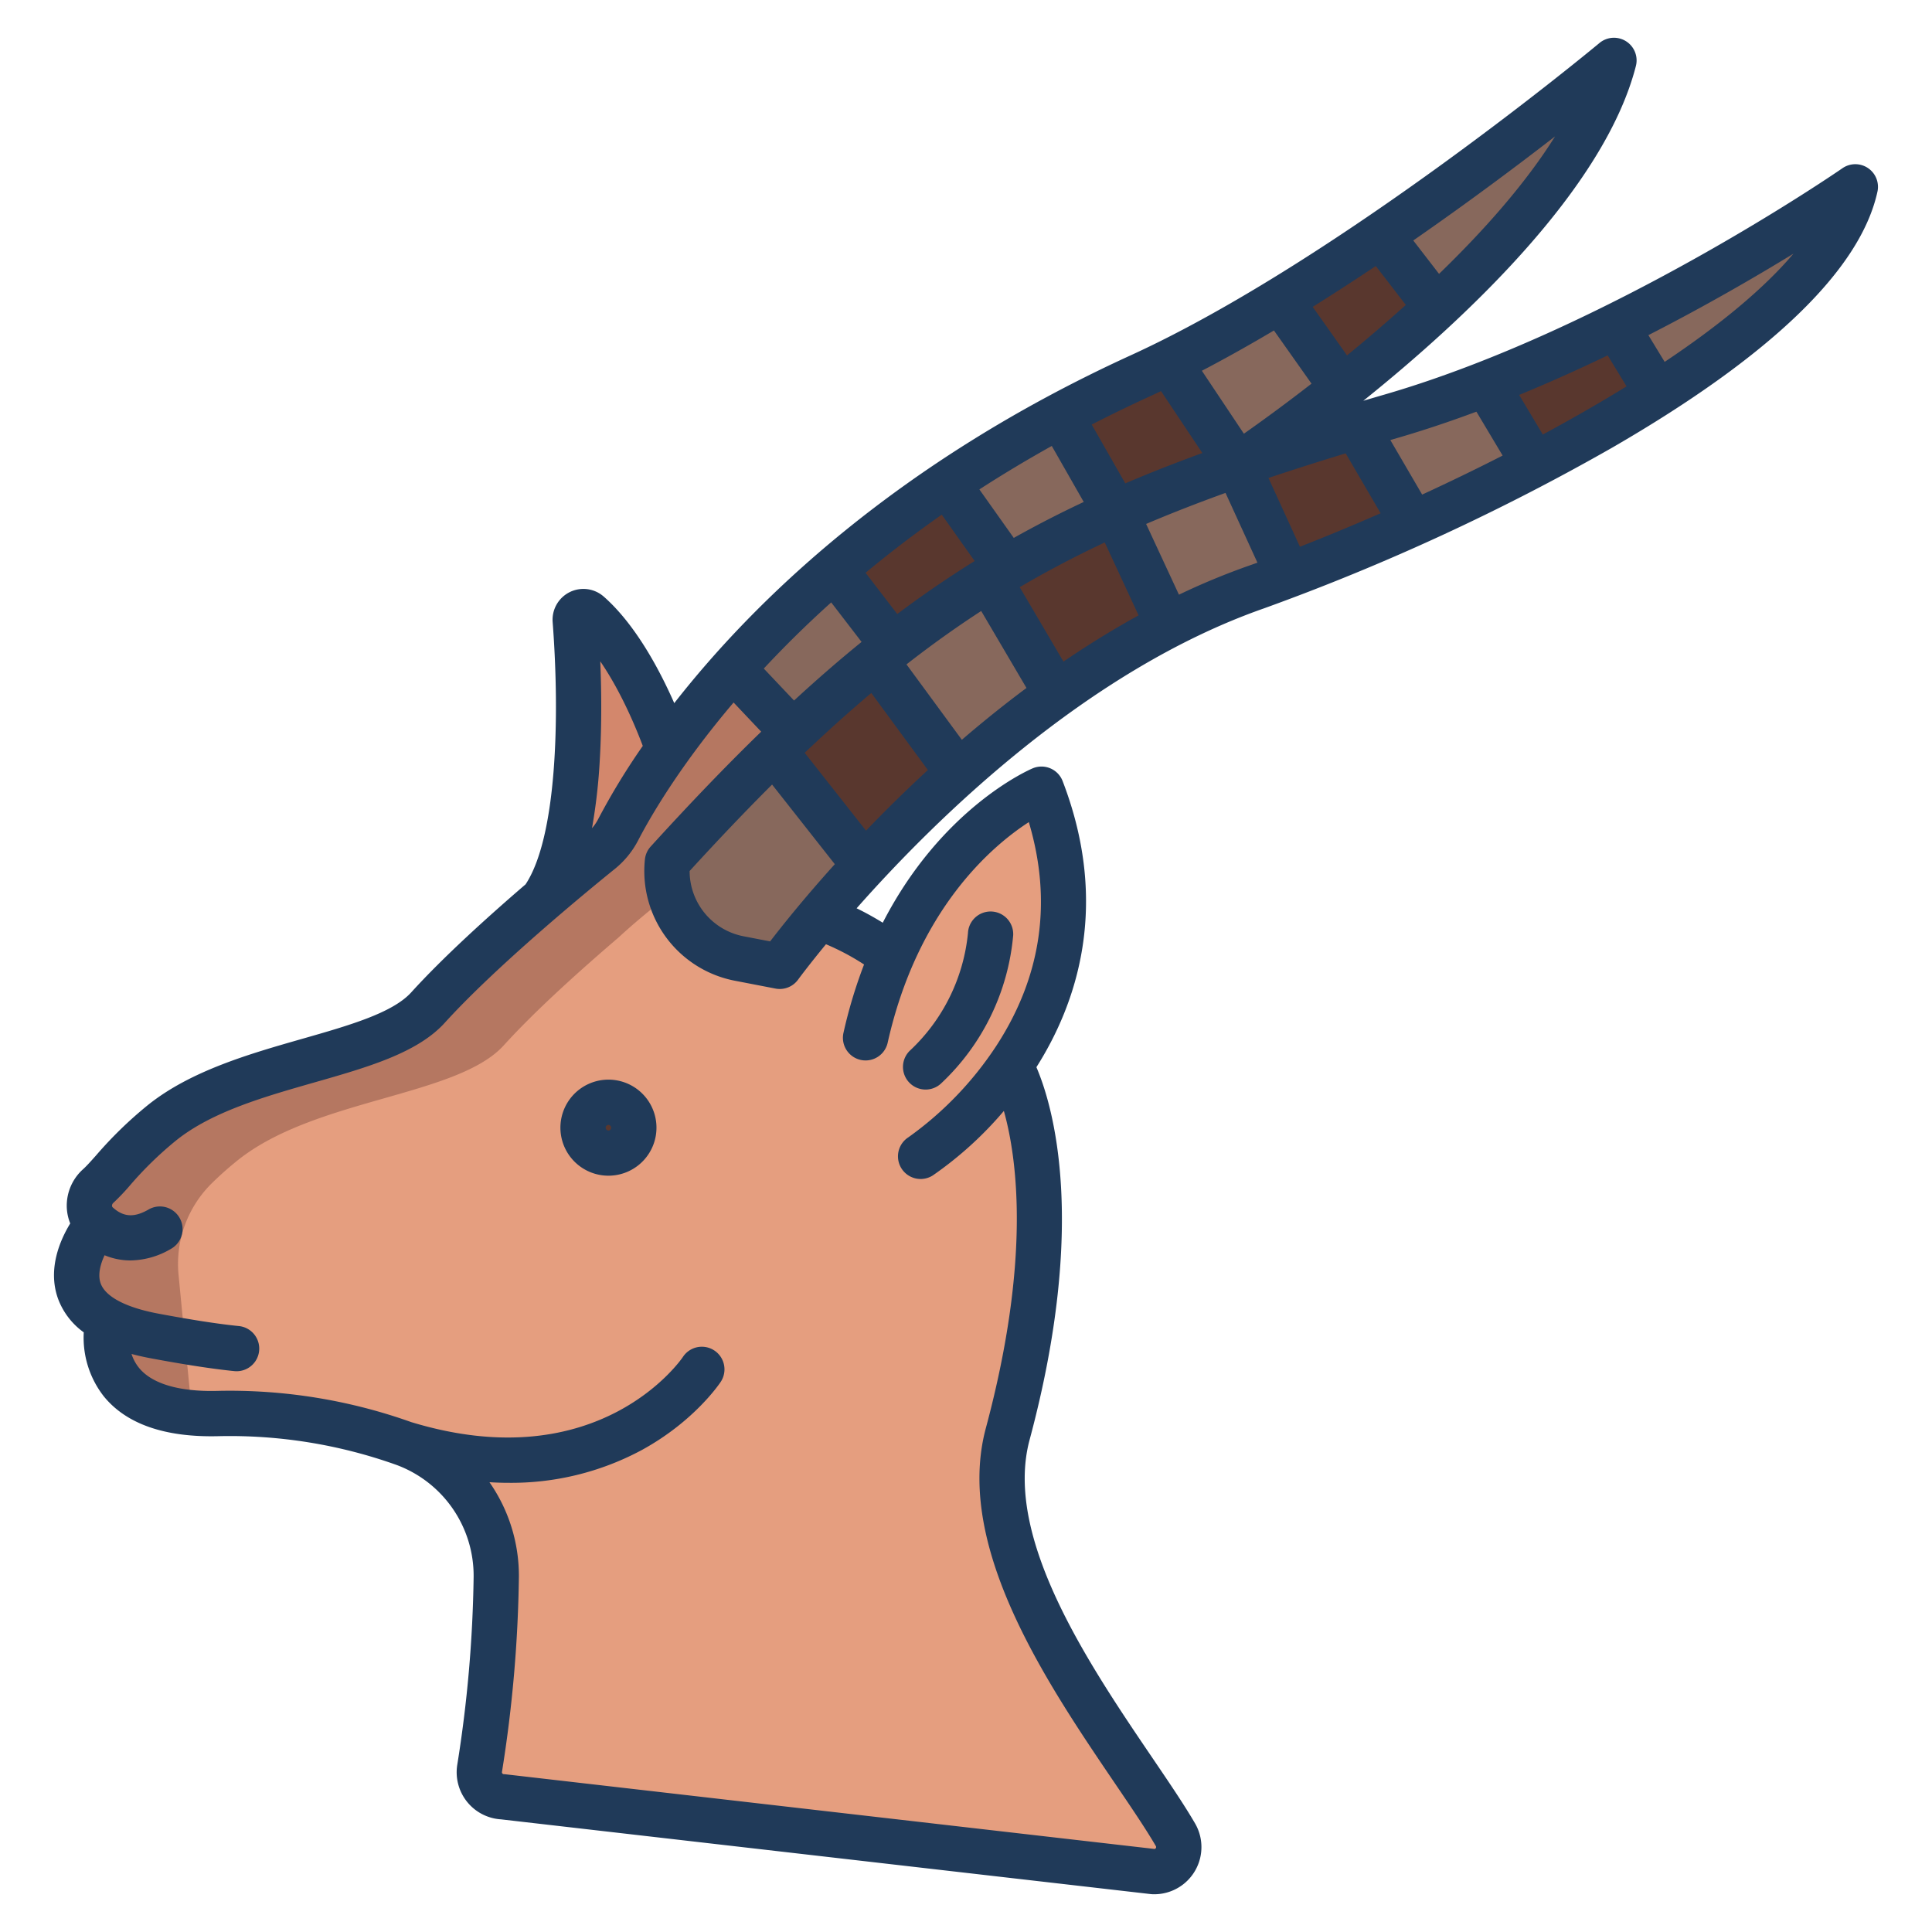 <svg id="Layer_1" height="512" viewBox="0 0 512 512" width="512" xmlns="http://www.w3.org/2000/svg" data-name="Layer 1"><path d="m311.51 486.23c-13.58-23.32-54.13-70.15-44.45-106.2 18.4-68.57.71-97.67.71-97.67 11.49-16.69 20.41-41.58 8.23-73.21 0 0-24.89 10.58-39.59 44.2 0 0-12.51-9.01-19.72-9.9l-11.54-44.55c1.68-1.65 3.35-3.25 5-4.82l-15.93-16.83a251.752 251.752 0 0 0 -17.16 21.37v.01a177.568 177.568 0 0 0 -13.24 21.24 17.833 17.833 0 0 1 -4.66 5.73c-3.27 2.65-8.89 7.24-15.34 12.76v.01c-9.98 8.55-21.96 19.35-30.41 28.66-12.37 13.63-49.89 14-70.45 30.48-9.18 7.37-13.54 13.76-16.95 16.82a6.811 6.811 0 0 0 -.2 10.06s-14.03 16.63 2.75 25.64c0 0-6.12 25.41 29.16 24.57a136.245 136.245 0 0 1 49.44 7.99 37.272 37.272 0 0 1 24.35 35.28 347.86 347.86 0 0 1 -4.41 50.79 6.514 6.514 0 0 0 6.17 7.51l172.37 19.82a6.5 6.5 0 0 0 5.87-9.76z" fill="#e59e7f"/><path d="m167.58 301.11a6.727 6.727 0 1 0 -8.59 4.1 6.748 6.748 0 0 0 8.59-4.1z" fill="#e59e7f"/><path d="m428.31 86.35a558.54 558.54 0 0 0 63.37-36.84c-4.04 18.42-25.68 37.65-52.43 54.81z" fill="#87685c"/><path d="m428.31 86.35 10.94 17.97c-10.35 6.63-21.46 12.96-32.61 18.81l-.01-.01-12.8-21.43c11.97-4.66 23.63-9.95 34.48-15.34z" fill="#59372e"/><path d="m406.63 123.12.01.01c-10.93 5.72-21.89 10.99-32.22 15.64l-.02-.05-14.98-25.69q4.575-1.365 9.32-2.75c8.4-2.44 16.82-5.36 25.09-8.59z" fill="#87685c"/><path d="m365.89 62.35c34.38-23.41 61.83-46.35 61.83-46.35-5.71 22.28-26.14 46.03-47.04 65.51z" fill="#87685c"/><path d="m365.89 62.35 14.79 19.16c-8.55 7.97-17.18 15.23-24.91 21.37l-16.49-23.33c9.09-5.53 18.07-11.38 26.61-17.2z" fill="#59372e"/><path d="m374.4 138.72.02.05c-12.31 5.55-23.71 10.22-33.04 13.74v-.01l-13.35-29.17s.22-.14.64-.43c9.57-3.33 19.77-6.58 30.75-9.87z" fill="#59372e"/><path d="m339.28 79.55 16.49 23.33c-13.61 10.84-24.43 18.23-27.1 20.02-.25.09-.5.18-.75.26l-18.14-27.18v-.01c9.7-4.8 19.66-10.42 29.5-16.42z" fill="#87685c"/><path d="m341.38 152.5v.01c-3.01 1.14-5.81 2.15-8.35 3.04a181.421 181.421 0 0 0 -23.43 10.17l-.06-.1-13.84-29.81v-.01c10.02-4.46 20.67-8.61 32.22-12.64l.11.17z" fill="#87685c"/><path d="m309.78 95.98 18.14 27.18c-11.55 4.03-22.2 8.18-32.22 12.64l-14.67-25.71q10.035-5.385 21.12-10.47c2.52-1.15 5.06-2.37 7.63-3.64z" fill="#59372e"/><path d="m309.6 165.72v.01a239.055 239.055 0 0 0 -29.59 18.26l-.23-.32-17.77-30.2c1.63-1.01 3.28-2 4.93-2.97a288.19 288.19 0 0 1 28.76-14.69l13.84 29.81z" fill="#59372e"/><path d="m295.7 135.8v.01a288.19 288.19 0 0 0 -28.76 14.69l-15.88-22.38v-.01a348.094 348.094 0 0 1 29.97-18.02z" fill="#87685c"/><path d="m279.78 183.67.23.32a312.385 312.385 0 0 0 -25.99 20.92l-.35-.4-21.75-29.62c1.58-1.28 3.17-2.54 4.75-3.77a274.709 274.709 0 0 1 25.34-17.65z" fill="#87685c"/><path d="m262.01 153.47a274.709 274.709 0 0 0 -25.34 17.65l-15.54-20.21a317.728 317.728 0 0 1 29.93-22.79l15.88 22.38c-1.65.97-3.3 1.96-4.93 2.97z" fill="#59372e"/><path d="m221.13 150.91 15.54 20.21c-1.58 1.23-3.17 2.49-4.75 3.77-7.17 5.82-14.37 12.18-21.77 19.19l-15.93-16.83a286.586 286.586 0 0 1 26.91-26.34z" fill="#87685c"/><path d="m177.06 198.62v.01a177.568 177.568 0 0 0 -13.24 21.24 17.833 17.833 0 0 1 -4.66 5.73c-3.27 2.65-8.89 7.24-15.34 12.76 11.85-16.71 9.72-59.57 8.62-73.95a2.172 2.172 0 0 1 3.59-1.81c12.86 11.29 20.83 35.41 21.03 36.02z" fill="#d3876c"/><path d="m194.175 177.25c-6.97 7.8-12.175 15.04-17.175 21.37v.01a166.089 166.089 0 0 0 -13.21 21.24 17.521 17.521 0 0 1 -4.555 5.73c-3.27 2.65-9.235 7.24-15.235 12.76v.01c-10 8.55-22.05 19.35-30.5 28.66-12.37 13.63-49.935 14-70.495 30.48-9.18 7.37-13.563 13.76-16.972 16.82a6.81 6.81 0 0 0 -.212 10.06s-14.035 16.63 2.745 25.64c0 0-5.282 21.943 22.291 24.369l-3.542-36.587a29.994 29.994 0 0 1 8.885-24.3 90.331 90.331 0 0 1 6.76-6c20.56-16.48 58.17-16.85 70.54-30.48 8.45-9.31 20.5-20.11 30.5-28.66v-.01c6-5.52 11.98-10.11 15.25-12.76a17.609 17.609 0 0 0 4.585-5.73 164.219 164.219 0 0 1 13.165-21.242v-.01c3-4.729 7.427-9.966 12.149-15.565z" fill="#b57761"/><path d="m210.15 194.08c7.4-7.01 14.6-13.37 21.77-19.19l21.75 29.62.35.4c-9.53 8.52-17.89 16.93-24.83 24.4l-.3-.27-23.74-30.14c1.68-1.65 3.35-3.25 5-4.82z" fill="#59372e"/><path d="m216.69 243.45c-6.49 7.72-10.05 12.63-10.05 12.63l-10.66-2.05a23.735 23.735 0 0 1 -19.11-25.66c9.95-10.94 19.28-20.7 28.28-29.47l23.74 30.14.3.27c-4.91 5.29-9.11 10.1-12.5 14.14z" fill="#87685c"/><path d="m154.9 296.605a6.728 6.728 0 1 0 8.586-4.1 6.745 6.745 0 0 0 -8.586 4.1z" fill="#59372e"/><g fill="#203a59"><path d="m165.494 286.847a12.725 12.725 0 0 0 -16.251 7.758 12.728 12.728 0 1 0 16.251-7.759zm-3.57 12.259a.713.713 0 0 1 -.377.421.691.691 0 0 1 -.546.028.744.744 0 0 1 -.444-.951.717.717 0 0 1 .377-.42.687.687 0 0 1 .546-.028.743.743 0 0 1 .444.95z"/><path d="m495.017 44.528a6 6 0 0 0 -6.76.059c-.611.425-61.831 42.676-121.193 59.932-1.952.567-3.871 1.131-5.776 1.694 27.1-21.75 63.933-56.266 72.241-88.725a6 6 0 0 0 -9.659-6.088c-.687.573-69.359 57.691-124.218 82.762-62.393 28.516-99.989 65.347-120.967 92.179-3.824-8.693-10.214-20.795-18.693-28.243a8.171 8.171 0 0 0 -13.533 6.772c1.95 25.563 1.061 57.02-7.172 69.485-10.059 8.643-21.853 19.315-30.321 28.646-4.957 5.463-16.566 8.78-28.856 12.293-13.852 3.958-29.551 8.445-40.9 17.543a107.135 107.135 0 0 0 -13.728 13.331c-1.378 1.546-2.568 2.88-3.475 3.691a12.988 12.988 0 0 0 -4.317 9.593 12.682 12.682 0 0 0 .921 4.774c-2.691 4.408-6.039 12.065-3.25 19.893a19.143 19.143 0 0 0 6.836 8.966 25.261 25.261 0 0 0 5.263 16.9c5.962 7.386 16.2 10.963 30.4 10.619a131.339 131.339 0 0 1 47.233 7.623 31.326 31.326 0 0 1 20.423 29.6 342.454 342.454 0 0 1 -4.342 49.9 12.507 12.507 0 0 0 11.6 14.42l172.184 19.807c.151.018.3.028.455.034s.32.01.481.01a12.5 12.5 0 0 0 10.8-18.79c-2.878-4.942-6.762-10.666-11.26-17.294-16.7-24.605-39.571-58.3-32.582-84.333 15.488-57.693 6.089-88.79 1.808-98.766 10.452-16.47 19.718-42.645 6.945-75.827a6 6 0 0 0 -7.948-3.366c-1.223.52-24.175 10.638-39.715 40.905-2.06-1.262-4.451-2.625-6.928-3.819 20.894-23.648 60.925-63.03 108-79.5a593.354 593.354 0 0 0 92.242-42.58c42.11-24.354 65.759-47.175 70.288-67.832a6 6 0 0 0 -2.527-6.268zm-82.912-8.381c-7.86 12.571-19.018 25.092-30.741 36.433l-6.832-8.852c14.573-10.099 27.634-19.885 37.573-27.581zm-47.505 34.353 7.958 10.311c-5.3 4.785-10.577 9.277-15.587 13.373l-9.09-12.861c5.671-3.548 11.267-7.181 16.719-10.823zm-59.96 34.572c1.011-.462 2.027-.939 3.045-1.42l10.948 16.406c-7.1 2.588-13.885 5.25-20.425 8.039l-8.894-15.584q7.515-3.859 15.326-7.441zm-25.907 13.111 8.468 14.839c-6.363 2.992-12.517 6.151-18.54 9.531l-9.117-12.853q9.305-6.01 19.189-11.517zm-29.157 18.207 8.717 12.288c-6.917 4.3-13.714 8.944-20.51 14.047l-8.4-10.929q9.684-8.034 20.193-15.406zm-44.5 37.969q7.279-7.595 15.2-14.715l8.051 10.473c-5.9 4.788-11.836 9.941-17.9 15.53l-8.015-8.472c.873-.933 1.754-1.87 2.661-2.816zm16.158 54.659c-8.223 9.115-14.1 16.5-17.141 20.464l-6.969-1.345a17.637 17.637 0 0 1 -14.369-17.309c7.6-8.312 14.841-15.914 21.856-22.912zm-62.254-28.165c.51-9.193.4-18.258.1-25.589 5.532 8.046 9.5 17.717 11.263 22.406a182.771 182.771 0 0 0 -11.843 19.443 12.137 12.137 0 0 1 -1.609 2.359 150.677 150.677 0 0 0 2.086-18.619zm70.004 54.747a128.094 128.094 0 0 0 -5.459 18.134 6 6 0 0 0 11.71 2.622c7.92-35.387 27.6-52.128 37.413-58.487 6.251 20.957 3.371 40.867-8.6 59.27a91.05 91.05 0 0 1 -23.348 24.277 6 6 0 0 0 6.528 10.069 97.378 97.378 0 0 0 18.808-17.075c3.565 12.73 7.157 39.6-4.778 84.062-8.413 31.337 16.241 67.661 34.243 94.183 4.373 6.444 8.15 12.008 10.819 16.592a.514.514 0 0 1 -.33.749l-172.037-19.79c-.151-.017-.3-.028-.455-.034a.469.469 0 0 1 -.36-.182.493.493 0 0 1 -.112-.409 354.509 354.509 0 0 0 4.486-51.667 43.359 43.359 0 0 0 -7.8-25.112c1.686.1 3.346.159 4.954.159a73.066 73.066 0 0 0 35.388-8.672c14-7.648 20.68-17.68 20.958-18.1a6 6 0 0 0 -10.035-6.581c-.214.326-21.991 32.473-71.989 17.267a143.347 143.347 0 0 0 -51.416-8.275c-10.078.245-17.242-1.862-20.713-6.081a11.3 11.3 0 0 1 -2.005-3.708q2.327.625 4.907 1.112c9.09 1.705 16.607 2.861 22.343 3.435a5.88 5.88 0 0 0 .605.031 6 6 0 0 0 .591-11.97c-5.4-.541-12.571-1.649-21.326-3.291-8.581-1.609-14.016-4.457-15.3-8.018-.825-2.283-.059-5.092 1.04-7.459a17.779 17.779 0 0 0 6.861 1.378 21.6 21.6 0 0 0 10.738-3.072 6 6 0 1 0 -5.968-10.41c-3.806 2.181-6.64 2-9.481-.591a.542.542 0 0 1 -.173-.449.968.968 0 0 1 .321-.711 59.171 59.171 0 0 0 4.428-4.649 95.488 95.488 0 0 1 12.271-11.947c9.467-7.587 23.31-11.543 36.7-15.368 13.983-4 27.189-7.77 34.445-15.767 13.826-15.234 38-35.073 45.077-40.789a23.825 23.825 0 0 0 6.219-7.636c3-5.784 10.8-19.456 25.259-36.468l7.312 7.729c-9.313 9.037-18.984 19.111-29.285 30.438a6 6 0 0 0 -1.532 3.44 29.59 29.59 0 0 0 23.943 32.144l10.653 2.058a6.008 6.008 0 0 0 6-2.369c.115-.159 2.709-3.694 7.389-9.377a63.756 63.756 0 0 1 10.093 5.365zm.523-35.466-16.258-20.637c6-5.7 11.859-10.967 17.655-15.849l14.996 20.417c-6 5.524-11.482 10.952-16.393 16.065zm25.393-24.082-14.671-19.984c6.586-5.143 13.147-9.827 19.8-14.15l12 20.4c-6.023 4.482-11.741 9.104-17.129 13.734zm26.931-20.724-11.6-19.723c7.289-4.28 14.753-8.195 22.538-11.854l8.974 19.327c-6.893 3.785-13.543 7.914-19.912 12.25zm49.217-25.442a185.059 185.059 0 0 0 -18.615 7.711l-8.7-18.744c6.719-2.859 13.705-5.58 21.041-8.227l8.46 18.487c-.747.266-1.476.524-2.186.773zm-1.407-34.951-11.131-16.68c6.337-3.311 12.735-6.906 19.1-10.679l9.959 14.094c-7.507 5.83-13.843 10.397-17.928 13.265zm14.853 29.953-8.339-18.221c6.523-2.19 13.329-4.353 20.465-6.525l9.26 15.873c-7.649 3.348-14.874 6.329-21.386 8.873zm32.392-13.821-8.431-14.453c.652-.19 1.3-.381 1.958-.572 6.985-2.03 13.962-4.381 20.851-6.946l6.949 11.632c-7.201 3.672-14.372 7.133-21.327 10.339zm44.359-22.824c-4.081 2.361-8.222 4.666-12.385 6.908l-6.268-10.493c8.064-3.312 15.935-6.858 23.461-10.482l5 8.21q-4.721 2.914-9.808 5.857zm19.906-12.343-4.311-7.085c15.117-7.729 28.394-15.437 38.444-21.594-7.612 8.991-19.084 18.628-34.133 28.679z"/><path d="m245.3 288.744a5.976 5.976 0 0 0 4.054-1.578 61.239 61.239 0 0 0 19.154-39.352 6 6 0 1 0 -11.989-.516 49.2 49.2 0 0 1 -15.275 31.024 6 6 0 0 0 4.056 10.422z"/></g></svg>